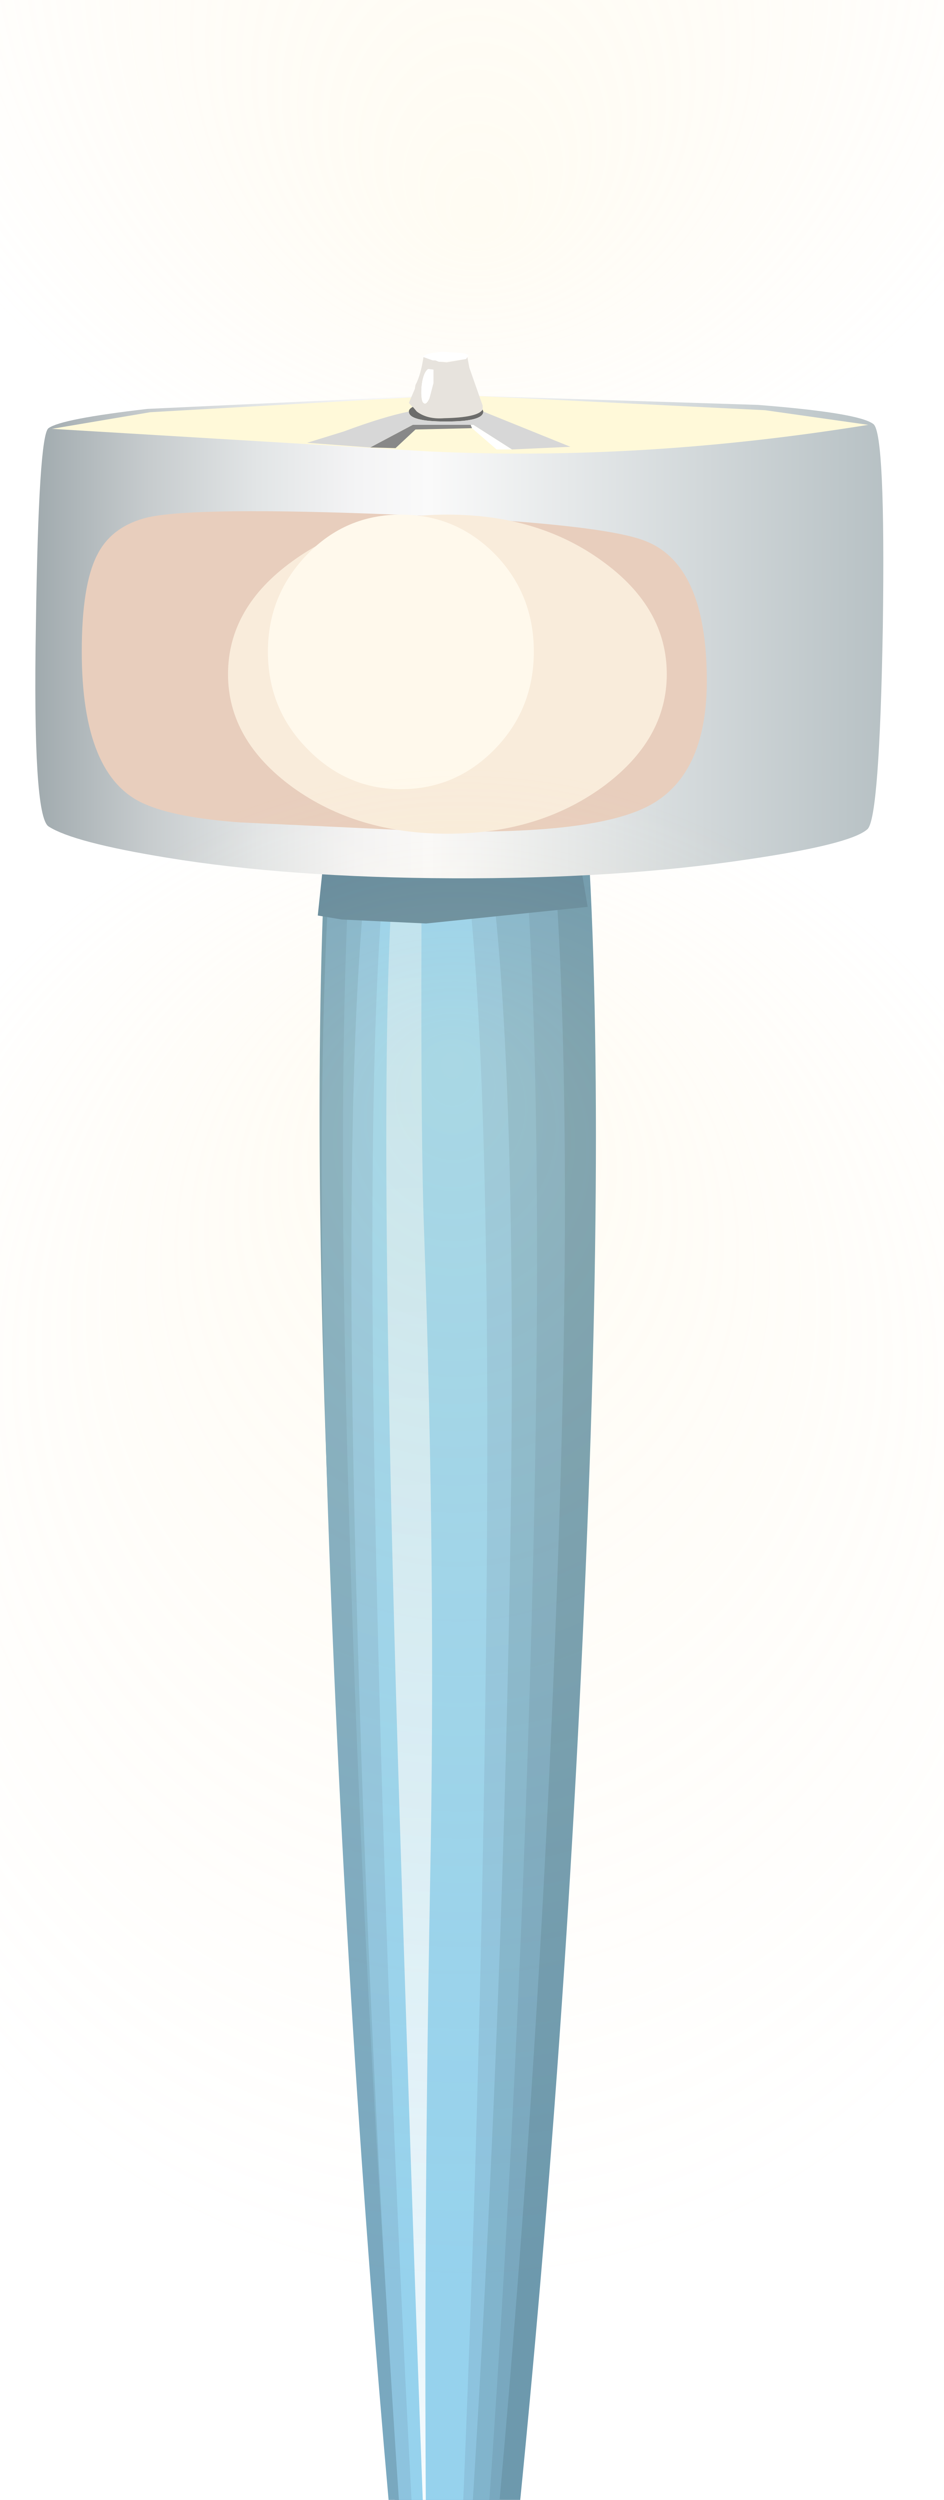 <?xml version="1.0" encoding="UTF-8" standalone="no"?>
<svg xmlns:xlink="http://www.w3.org/1999/xlink" height="188.0px" width="71.0px" xmlns="http://www.w3.org/2000/svg">
  <g transform="matrix(1.0, 0.0, 0.0, 1.0, 0.0, 0.0)">
    <use height="294.15" transform="matrix(1.0, 0.0, 0.0, 1.0, -21.5, -85.0)" width="112.85" xlink:href="#shape0"/>
    <use height="169.1" transform="matrix(1.0, 0.0, 0.0, 1.0, 16.0, 31.8)" width="36.9" xlink:href="#sprite0"/>
    <use height="36.35" transform="matrix(1.0, 0.0, 0.0, 1.0, 2.65, 29.7)" width="63.8" xlink:href="#shape2"/>
    <use height="4.4" transform="matrix(1.0, 0.0, 0.0, 1.0, 3.9, 29.7)" width="61.4" xlink:href="#sprite1"/>
    <use height="7.35" transform="matrix(1.0, 0.0, 0.0, 1.0, 23.1, 26.45)" width="19.8" xlink:href="#shape4"/>
    <use height="24.1" transform="matrix(1.0, 0.0, 0.0, 1.0, 6.15, 38.45)" width="47.0" xlink:href="#sprite2"/>
    <use height="24.0" transform="matrix(1.0, 0.0, 0.0, 1.0, 17.15, 38.7)" width="33.0" xlink:href="#sprite3"/>
    <use height="20.65" transform="matrix(1.0, 0.0, 0.0, 1.0, 20.15, 38.7)" width="20.0" xlink:href="#sprite4"/>
    <use height="126.2" transform="matrix(1.0, 0.0, 0.0, 1.0, -21.45, 55.35)" width="112.9" xlink:href="#shape8"/>
    <use height="0.0" id="price_tag_pt" transform="matrix(1.0, 0.0, 0.0, 1.0, 33.8, 200.95)" width="0.0" xlink:href="#sprite5"/>
  </g>
  <defs>
    <g id="shape0" transform="matrix(1.0, 0.0, 0.0, 1.0, 21.5, 85.0)">
      <path d="M34.9 -85.0 Q58.3 -85.0 74.85 -66.5 91.35 -48.05 91.35 -21.9 91.35 4.25 74.85 22.75 58.3 41.25 34.9 41.25 11.55 41.25 -5.0 22.75 -21.5 4.25 -21.5 -21.9 -21.5 -48.05 -5.0 -66.5 11.55 -85.0 34.9 -85.0" fill="url(#gradient0)" fill-rule="evenodd" stroke="none"/>
      <path d="M58.7 194.35 Q68.35 196.9 68.35 200.45 68.35 204.05 58.7 206.6 49.0 209.15 35.35 209.15 21.65 209.15 12.0 206.6 2.3 204.05 2.3 200.45 2.3 196.9 12.0 194.35 21.7 191.8 35.35 191.8 49.0 191.8 58.7 194.35" fill="url(#gradient1)" fill-rule="evenodd" stroke="none"/>
      <path d="M57.65 197.45 Q57.65 199.8 51.1 201.5 44.6 203.15 35.35 203.15 26.1 203.15 19.55 201.5 13.0 199.8 13.0 197.45 13.0 195.1 19.55 193.45 26.1 191.8 35.35 191.8 44.55 191.8 51.1 193.45 57.65 195.1 57.65 197.45" fill="url(#gradient2)" fill-rule="evenodd" stroke="none"/>
    </g>
    <radialGradient cx="0" cy="0" fx="505.6" fy="0" gradientTransform="matrix(0.002, 0.077, 0.069, -0.002, 34.9, -21.9)" gradientUnits="userSpaceOnUse" id="gradient0" r="819.2" spreadMethod="pad">
      <stop offset="0.008" stop-color="#ffeeba" stop-opacity="0.176"/>
      <stop offset="0.906" stop-color="#ffe4ba" stop-opacity="0.0"/>
    </radialGradient>
    <radialGradient cx="0" cy="0" gradientTransform="matrix(0.04, 0.0, 0.0, -0.011, 35.35, 200.45)" gradientUnits="userSpaceOnUse" id="gradient1" r="819.2" spreadMethod="pad">
      <stop offset="0.086" stop-color="#000000" stop-opacity="0.247"/>
      <stop offset="1.0" stop-color="#000000" stop-opacity="0.0"/>
    </radialGradient>
    <radialGradient cx="0" cy="0" gradientTransform="matrix(0.046, 0.0, 0.0, -0.012, 35.35, 197.45)" gradientUnits="userSpaceOnUse" id="gradient2" r="819.2" spreadMethod="pad">
      <stop offset="0.086" stop-color="#000000" stop-opacity="0.247"/>
      <stop offset="1.0" stop-color="#000000" stop-opacity="0.0"/>
    </radialGradient>
    <g id="sprite0" transform="matrix(1.0, 0.0, 0.0, 1.0, 0.0, 0.0)">
      <use height="169.1" transform="matrix(1.0, 0.0, 0.0, 1.0, 0.0, 0.0)" width="36.9" xlink:href="#shape1"/>
    </g>
    <g id="shape1" transform="matrix(1.0, 0.0, 0.0, 1.0, 0.0, 0.0)">
      <path d="M6.75 160.1 Q10.0 159.85 19.4 160.25 L31.75 159.75 Q36.9 160.0 36.8 163.95 36.75 166.9 31.4 168.1 27.15 169.1 18.85 169.1 11.0 169.1 7.05 168.05 2.45 166.85 2.0 163.95 1.4 160.5 6.75 160.1" fill="#86a1ad" fill-rule="evenodd" stroke="none"/>
      <path d="M35.95 161.2 L36.15 161.45 36.45 161.95 36.75 163.0 36.8 163.95 36.75 164.3 35.4 166.45 Q32.25 168.85 21.05 169.1 L20.65 164.4 27.0 163.25 Q33.65 161.85 35.3 160.65 L35.95 161.2" fill="#778e99" fill-rule="evenodd" stroke="none"/>
      <path d="M30.0 164.9 L36.9 161.85 Q36.7 165.35 35.4 166.45 34.6 167.15 32.1 167.85 L29.8 168.4 30.0 164.9" fill="#677b85" fill-rule="evenodd" stroke="none"/>
      <path d="M8.95 168.75 Q4.9 168.3 2.75 167.2 0.4 166.0 0.05 163.95 -0.15 162.55 0.5 161.65 L6.9 163.7 Q7.35 163.9 8.95 168.75" fill="#778e99" fill-rule="evenodd" stroke="none"/>
      <path d="M1.8 163.7 L5.15 168.15 3.25 167.7 Q1.3 167.1 0.9 166.05 0.5 165.0 0.25 163.55 L0.05 162.3 1.8 163.7" fill="#677b85" fill-rule="evenodd" stroke="none"/>
      <path d="M12.7 165.8 L13.6 168.85 11.15 168.65 10.5 165.8 12.7 165.8" fill="#95b1bf" fill-rule="evenodd" stroke="none"/>
      <path d="M5.45 159.5 Q10.8 158.3 18.35 158.3 25.9 158.3 31.3 159.5 36.65 160.65 36.65 162.3 36.65 163.95 31.3 165.15 25.9 166.3 18.35 166.3 10.8 166.3 5.45 165.15 0.1 163.95 0.1 162.3 0.1 160.65 5.45 159.5" fill="#b9dded" fill-rule="evenodd" stroke="none"/>
      <path d="M5.45 159.3 L18.35 158.3 31.3 159.3 Q36.65 160.3 36.65 161.7 36.65 163.1 31.3 164.1 L18.35 165.1 5.45 164.1 Q0.1 163.1 0.1 161.7 0.1 160.3 5.45 159.3" fill="#a7c7d6" fill-rule="evenodd" stroke="none"/>
      <path d="M6.85 160.05 L18.15 159.25 29.4 160.05 Q34.05 160.85 34.05 161.95 34.05 163.1 29.4 163.85 L18.15 164.65 6.85 163.85 Q2.2 163.1 2.2 161.95 2.2 160.85 6.85 160.05" fill="#aecede" fill-rule="evenodd" stroke="none"/>
      <path d="M9.45 161.45 Q9.45 160.55 12.15 159.9 L18.6 159.25 25.05 159.9 Q27.75 160.55 27.75 161.45 27.75 162.35 25.05 163.0 L18.6 163.65 12.15 163.0 Q9.45 162.35 9.45 161.45" fill="#9fbecc" fill-rule="evenodd" stroke="none"/>
      <path d="M12.25 161.4 Q12.25 160.8 14.25 160.4 L19.1 160.0 24.0 160.4 Q26.0 160.8 26.0 161.4 26.0 162.0 24.0 162.45 L19.1 162.85 14.25 162.45 Q12.25 162.0 12.25 161.4" fill="#91adba" fill-rule="evenodd" stroke="none"/>
      <path d="M11.8 161.4 Q11.8 160.85 13.4 160.4 L17.3 160.0 21.15 160.4 Q22.75 160.85 22.75 161.4 22.75 162.0 21.15 162.4 L17.3 162.8 13.4 162.4 Q11.8 162.0 11.8 161.4" fill="#778e99" fill-rule="evenodd" stroke="none"/>
      <path d="M18.05 0.0 Q31.3 0.2 28.25 81.1 26.75 121.5 22.55 161.9 L14.25 162.0 Q10.2 121.4 8.65 80.85 5.55 -0.2 18.05 0.0" fill="#6d99ad" fill-rule="evenodd" stroke="none"/>
      <path d="M16.95 6.9 Q28.65 7.1 26.0 84.5 24.7 123.25 21.05 161.9 L13.75 162.0 Q10.15 123.15 8.75 84.3 6.0 6.7 16.95 6.9" fill="#79a8bf" fill-rule="evenodd" stroke="none"/>
      <path d="M16.6 8.8 Q25.9 9.05 24.1 85.5 23.2 123.75 20.4 161.9 L14.55 162.0 Q11.55 123.6 10.35 85.25 7.85 8.6 16.6 8.8" fill="#81b4cc" fill-rule="evenodd" stroke="none"/>
      <path d="M16.05 21.05 Q23.75 21.25 22.25 91.65 21.5 126.8 19.2 161.95 L14.4 162.0 Q11.9 126.7 10.9 91.4 8.8 20.85 16.05 21.05" fill="#8dc3de" fill-rule="evenodd" stroke="none"/>
      <path d="M15.85 23.9 Q21.35 24.2 20.55 92.45 20.15 126.6 18.65 160.7 L15.2 160.75 Q13.3 126.45 12.45 92.2 10.7 23.7 15.85 23.9" fill="#96d2ed" fill-rule="evenodd" stroke="none"/>
      <path d="M14.9 28.55 Q15.7 28.5 15.7 38.05 15.65 54.5 15.9 60.95 16.8 86.75 16.35 109.75 15.8 139.7 16.1 164.2 15.2 141.15 14.05 104.5 11.7 28.6 14.9 28.55" fill="url(#gradient3)" fill-rule="evenodd" stroke="none"/>
      <path d="M20.15 158.9 L22.55 161.9 Q20.05 162.75 17.55 162.65 L15.05 162.3 14.4 162.0 14.0 157.9 14.7 158.75 Q15.55 159.65 16.4 159.8 17.85 160.05 20.15 158.9" fill="#81b4cc" fill-rule="evenodd" stroke="none"/>
      <path d="M21.6 160.25 L22.55 161.9 Q19.8 162.75 17.55 162.65 L15.15 162.3 14.4 162.0 14.1 160.1 14.9 160.5 17.5 161.0 Q19.9 161.15 21.6 160.25" fill="#6d99ad" fill-rule="evenodd" stroke="none"/>
      <path d="M27.35 31.35 L28.2 36.4 16.05 37.65 9.7 37.35 7.9 37.05 8.4 32.3 27.35 31.35" fill="#62899c" fill-rule="evenodd" stroke="none"/>
    </g>
    <linearGradient gradientTransform="matrix(-0.002, -0.131, 0.133, -0.005, 14.5, 62.3)" gradientUnits="userSpaceOnUse" id="gradient3" spreadMethod="pad" x1="-819.2" x2="819.2">
      <stop offset="0.031" stop-color="#ffffff"/>
      <stop offset="0.122" stop-color="#ffffff" stop-opacity="0.796"/>
      <stop offset="1.0" stop-color="#ffffff" stop-opacity="0.0"/>
    </linearGradient>
    <g id="shape2" transform="matrix(1.0, 0.0, 0.0, 1.0, -2.65, -29.7)">
      <path d="M65.25 62.35 Q64.0 63.5 56.1 64.65 46.4 66.1 34.0 66.05 21.7 66.0 12.55 64.5 5.5 63.35 3.65 62.15 2.45 61.35 2.7 46.95 2.9 32.7 3.65 32.2 4.6 31.5 11.1 30.75 L33.55 29.7 57.0 30.45 Q64.65 31.05 65.7 31.9 66.6 32.65 66.4 47.1 66.15 61.5 65.25 62.35" fill="url(#gradient4)" fill-rule="evenodd" stroke="none"/>
    </g>
    <linearGradient gradientTransform="matrix(0.077, 0.0, 0.0, -0.077, 43.9, 47.9)" gradientUnits="userSpaceOnUse" id="gradient4" spreadMethod="pad" x1="-819.2" x2="819.2">
      <stop offset="0.122" stop-color="#828f94"/>
      <stop offset="0.169" stop-color="#9ea8ac"/>
      <stop offset="0.239" stop-color="#c6cbcd"/>
      <stop offset="0.306" stop-color="#e2e5e6"/>
      <stop offset="0.365" stop-color="#f4f4f5"/>
      <stop offset="0.408" stop-color="#fafafa"/>
      <stop offset="0.82" stop-color="#94a3a8"/>
      <stop offset="0.969" stop-color="#9dacb2"/>
    </linearGradient>
    <g id="sprite1" transform="matrix(1.0, 0.0, 0.0, 1.0, 0.0, 0.0)">
      <use height="4.4" transform="matrix(1.0, 0.0, 0.0, 1.0, 0.0, 0.0)" width="61.4" xlink:href="#shape3"/>
    </g>
    <g id="shape3" transform="matrix(1.0, 0.0, 0.0, 1.0, 0.0, 0.0)">
      <path d="M61.4 2.25 Q44.4 5.0 28.4 4.25 L0.0 2.55 7.4 1.3 30.35 0.0 53.65 1.15 61.4 2.25" fill="#fff9d9" fill-rule="evenodd" stroke="none"/>
    </g>
    <g id="shape4" transform="matrix(1.0, 0.0, 0.0, 1.0, -23.1, -26.45)">
      <path d="M35.3 27.65 L36.3 30.5 36.3 30.8 Q35.95 31.4 33.4 31.45 32.15 31.55 31.35 30.95 L30.75 30.3 31.2 29.25 31.25 28.95 Q31.65 28.2 31.85 26.85 L32.55 27.1 32.75 27.1 33.0 27.2 33.6 27.25 35.05 27.0 35.15 26.85 35.3 27.65 M32.2 27.75 Q31.8 28.05 31.7 29.15 31.65 30.15 31.85 30.3 32.05 30.5 32.3 29.95 L32.6 28.8 32.6 27.8 32.2 27.75" fill="#e7e3dd" fill-rule="evenodd" stroke="none"/>
      <path d="M36.35 30.95 Q36.35 31.7 33.55 31.7 30.75 31.7 30.75 30.95 30.75 30.75 31.05 30.6 L31.35 30.95 Q32.15 31.55 33.4 31.45 35.95 31.4 36.3 30.8 L36.35 30.95" fill="#6c6c6b" fill-rule="evenodd" stroke="none"/>
      <path d="M31.05 31.95 L27.85 33.65 23.1 33.3 25.85 32.45 Q28.8 31.35 30.75 30.95 30.75 31.7 33.55 31.7 36.35 31.7 36.35 30.95 L42.9 33.6 38.5 33.8 35.6 31.95 31.05 31.95" fill="#d7d7d7" fill-rule="evenodd" stroke="none"/>
      <path d="M35.05 27.0 L33.1 27.2 33.0 27.2 32.75 27.1 32.55 27.1 31.85 26.85 Q31.8 26.7 32.45 26.55 L33.25 26.45 34.8 26.55 Q35.45 26.7 35.15 26.85 L35.05 27.0 M32.6 27.8 L32.6 28.8 32.3 29.95 Q32.05 30.5 31.85 30.3 31.65 30.15 31.7 29.15 31.8 28.05 32.2 27.75 L32.6 27.8 M37.35 33.8 L35.5 32.2 35.4 31.95 35.6 31.95 38.5 33.8 37.35 33.8" fill="#ffffff" fill-rule="evenodd" stroke="none"/>
      <path d="M35.5 32.2 L31.25 32.3 29.75 33.7 27.85 33.65 31.05 31.95 35.4 31.95 35.5 32.2" fill="#888888" fill-rule="evenodd" stroke="none"/>
    </g>
    <g id="sprite2" transform="matrix(1.0, 0.0, 0.0, 1.0, -36.0, -35.9)">
      <use height="24.1" transform="matrix(1.0, 0.0, 0.0, 1.0, 36.0, 35.9)" width="47.0" xlink:href="#shape5"/>
    </g>
    <g id="shape5" transform="matrix(1.0, 0.0, 0.0, 1.0, -36.0, -35.9)">
      <path d="M78.55 38.2 Q82.8 40.0 83.0 47.85 83.25 55.7 78.55 58.1 73.85 60.5 59.65 59.85 L47.95 59.3 Q43.05 58.95 40.7 57.9 36.0 55.85 36.0 46.45 36.0 41.45 37.15 39.2 38.25 37.0 41.0 36.35 44.65 35.55 59.65 36.15 75.35 36.8 78.55 38.2" fill="#e8cebd" fill-rule="evenodd" stroke="none"/>
    </g>
    <g id="sprite3" transform="matrix(1.0, 0.0, 0.0, 1.0, -36.0, -36.0)">
      <use height="24.0" transform="matrix(1.0, 0.0, 0.0, 1.0, 36.0, 36.0)" width="33.0" xlink:href="#shape6"/>
    </g>
    <g id="shape6" transform="matrix(1.0, 0.0, 0.0, 1.0, -36.0, -36.0)">
      <path d="M69.0 48.0 Q69.0 52.95 64.15 56.5 59.3 60.0 52.5 60.0 45.7 60.0 40.85 56.5 36.0 52.95 36.0 48.0 36.0 43.0 40.85 39.5 45.65 36.0 52.5 36.0 59.35 36.0 64.15 39.5 69.0 43.0 69.0 48.0" fill="#f9ecdb" fill-rule="evenodd" stroke="none"/>
    </g>
    <g id="sprite4" transform="matrix(1.0, 0.0, 0.0, 1.0, -36.0, -36.0)">
      <use height="20.65" transform="matrix(1.0, 0.0, 0.0, 1.0, 36.0, 36.0)" width="20.0" xlink:href="#shape7"/>
    </g>
    <g id="shape7" transform="matrix(1.0, 0.0, 0.0, 1.0, -36.0, -36.0)">
      <path d="M56.0 46.3 Q56.0 50.6 53.1 53.6 50.15 56.65 46.0 56.65 41.9 56.65 38.95 53.6 36.0 50.6 36.0 46.3 36.0 42.05 38.95 39.0 41.85 36.0 46.0 36.0 50.15 36.0 53.1 39.0 56.0 42.0 56.0 46.3" fill="#fff9ec" fill-rule="evenodd" stroke="none"/>
    </g>
    <g id="shape8" transform="matrix(1.0, 0.0, 0.0, 1.0, 21.45, -55.35)">
      <path d="M74.95 73.85 Q91.45 92.3 91.45 118.45 91.45 144.6 74.95 163.05 58.4 181.55 35.0 181.55 11.65 181.55 -4.9 163.05 -21.45 144.6 -21.45 118.45 -21.45 92.3 -4.9 73.85 11.65 55.35 35.0 55.35 58.4 55.35 74.95 73.85" fill="url(#gradient5)" fill-rule="evenodd" stroke="none"/>
    </g>
    <radialGradient cx="0" cy="0" fx="505.6" fy="0" gradientTransform="matrix(-0.002, -0.077, -0.069, 0.002, 35.0, 118.45)" gradientUnits="userSpaceOnUse" id="gradient5" r="819.2" spreadMethod="pad">
      <stop offset="0.008" stop-color="#ffeeba" stop-opacity="0.176"/>
      <stop offset="0.906" stop-color="#ffe4ba" stop-opacity="0.0"/>
    </radialGradient>
  </defs>
</svg>
